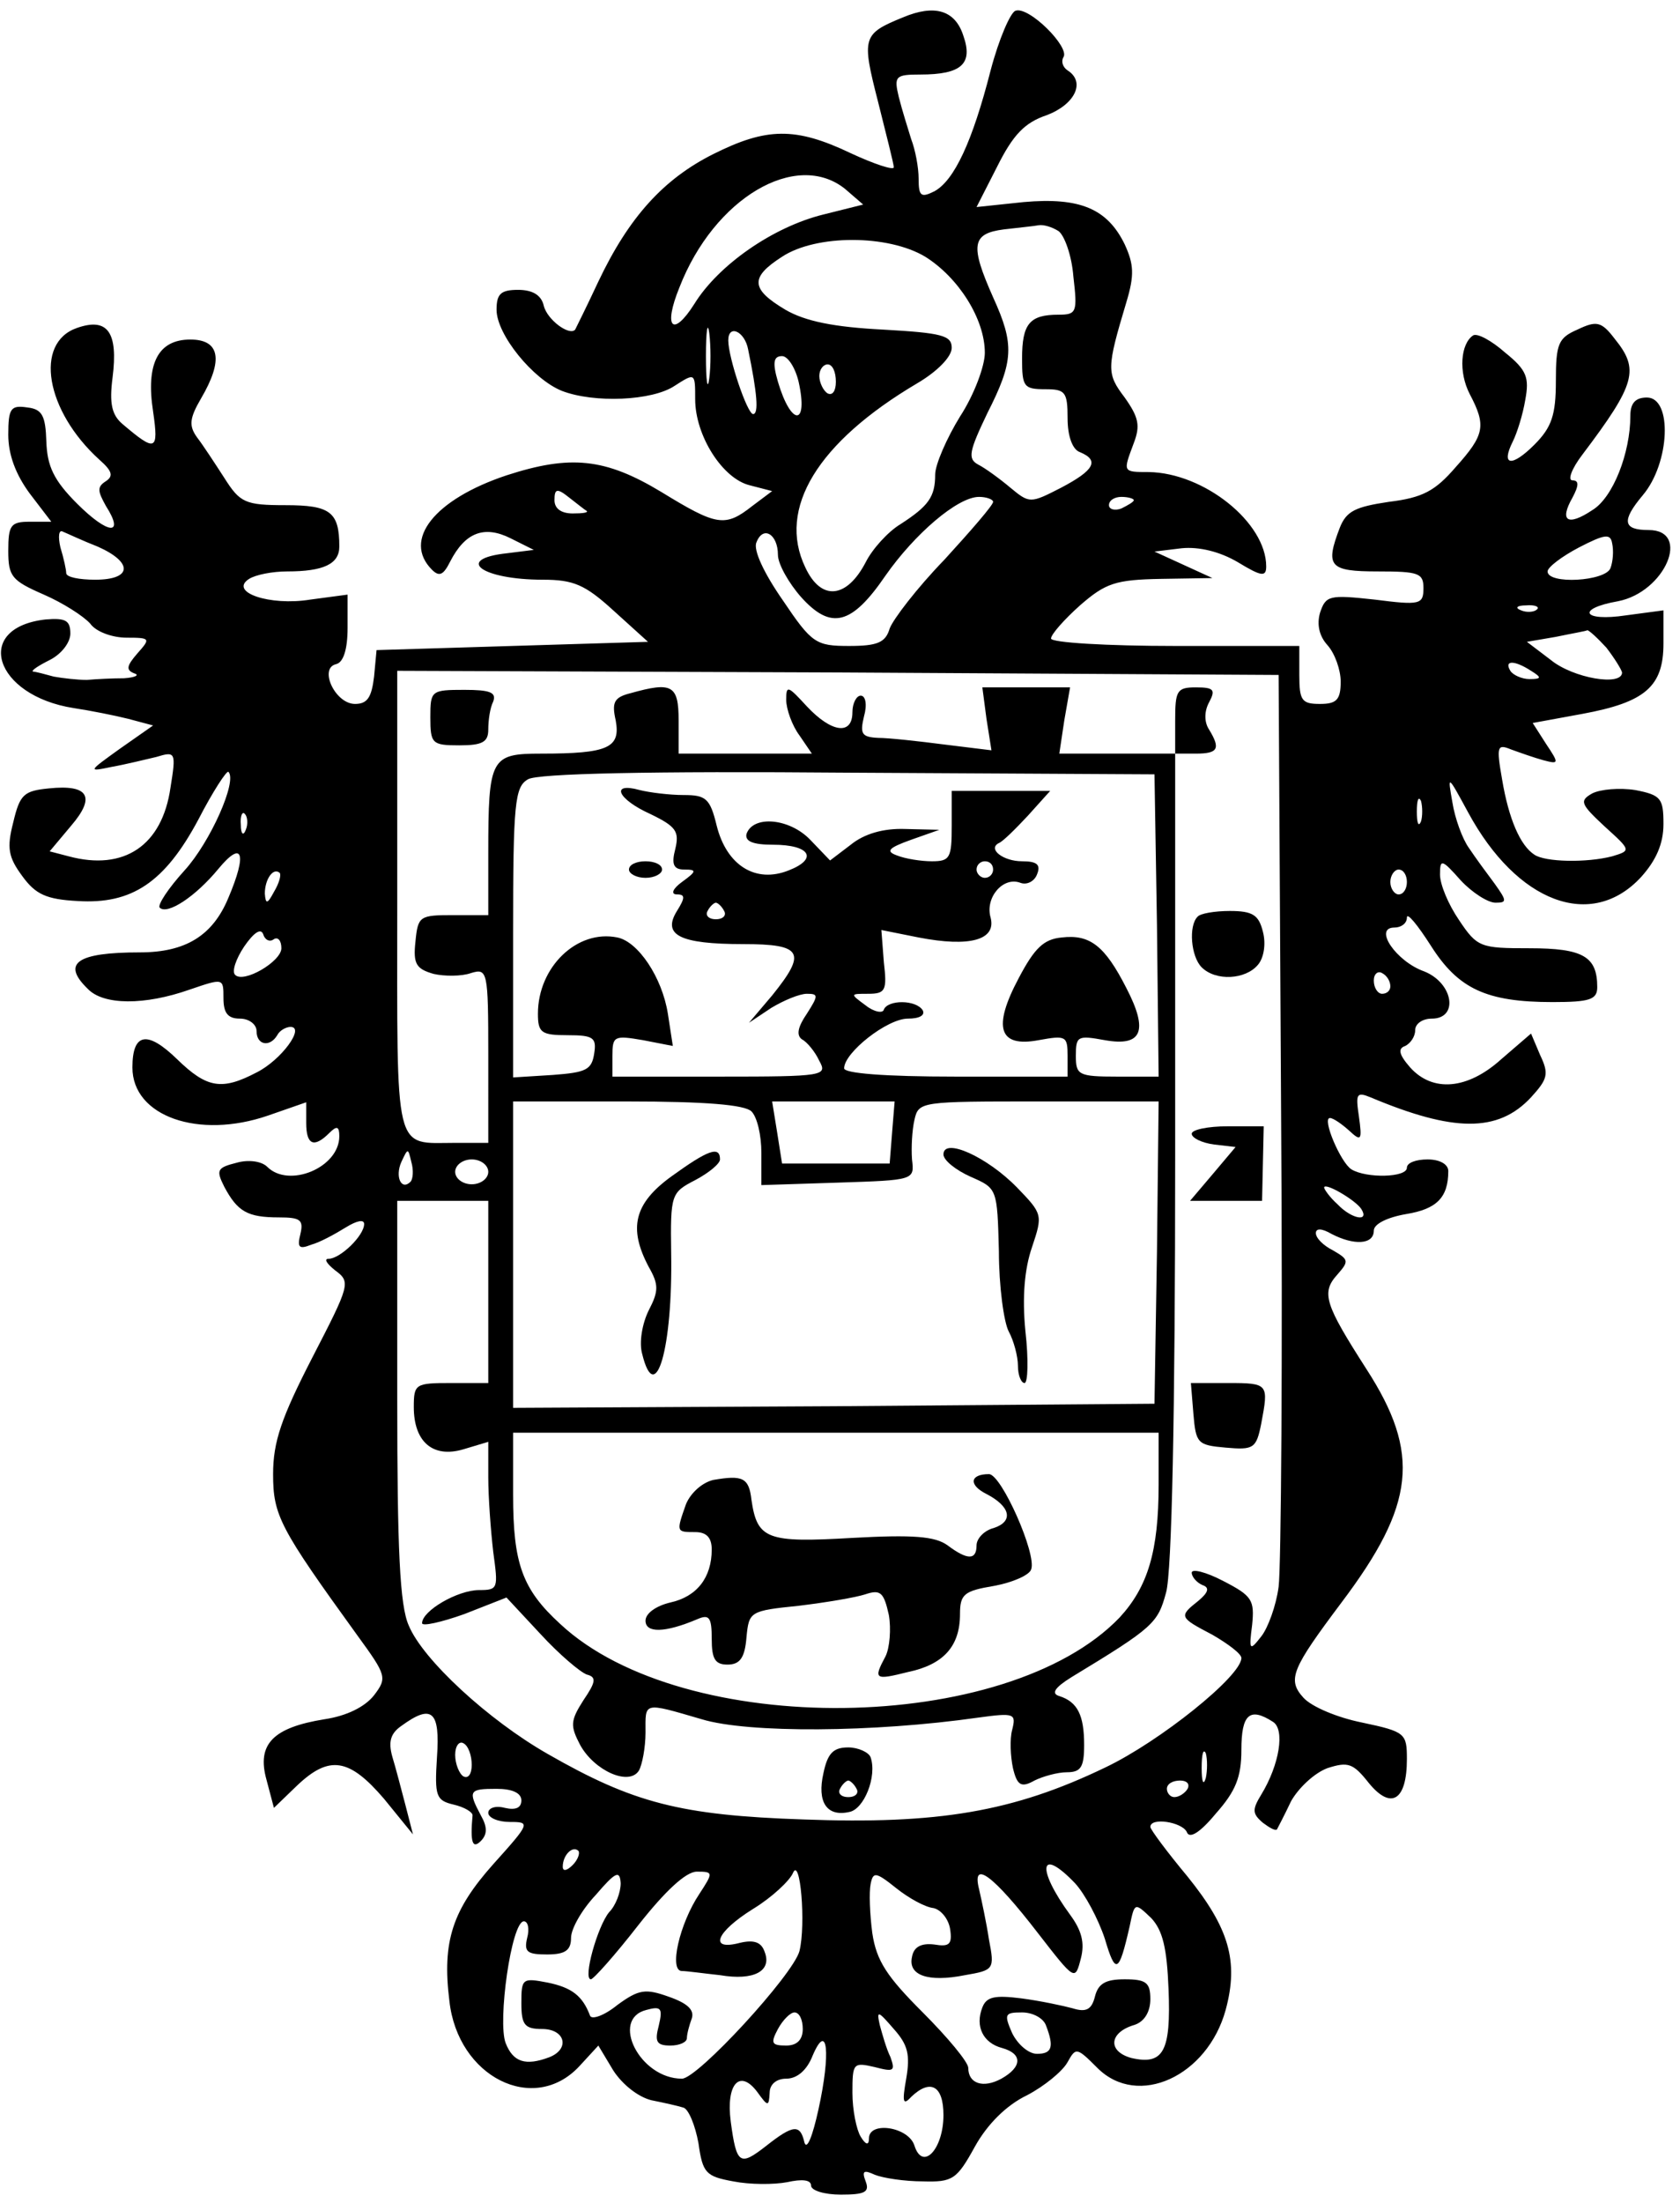 <svg xmlns="http://www.w3.org/2000/svg" width="270.667" height="354.667" version="1.0" viewBox="0 0 203 266"><path d="M109.1 2.1c-4.9 2-5 2.4-3 10.2 1 4 1.9 7.5 1.9 7.9 0 .4-2.4-.4-5.2-1.7-6.7-3.2-10.2-3.1-16.6.1-6 3-10.2 7.6-13.9 15.4-1.4 3-2.7 5.6-2.8 5.8-.7.8-3.4-1.2-3.8-2.9-.3-1.3-1.4-1.9-3.1-1.9-2.1 0-2.6.5-2.6 2.4 0 3 4.4 8.4 7.9 9.8 3.9 1.5 10.9 1.2 13.6-.6C84 45 84 45 84 48.2c0 4.4 3.3 9.6 6.6 10.4l2.7.7-2.4 1.8c-3.3 2.6-4.3 2.4-11-1.7-6.8-4.1-11-4.5-18.7-2-8.7 2.9-12.6 7.8-9 11.4.9.9 1.4.6 2.2-1 1.8-3.5 4.1-4.4 7.3-2.8l2.8 1.4-3.2.4c-6.5.7-3.1 3.2 4.3 3.2 3.7 0 5.1.6 8.5 3.7l4.2 3.8-16.4.5-16.4.5-.3 3.2c-.3 2.5-.8 3.3-2.3 3.3-2.4 0-4.4-4.3-2.3-4.8.9-.2 1.4-1.8 1.4-4.4v-4l-4.5.6c-4.9.8-9.9-.9-7.4-2.5.8-.5 2.8-.9 4.6-.9 4.4 0 6.3-.9 6.3-3 0-4.2-1.1-5-6.5-5-4.9 0-5.5-.3-7.4-3.3-1.1-1.7-2.6-4-3.3-4.9-1-1.4-.9-2.3.5-4.7C27 43.5 26.6 41 23 41c-3.9 0-5.4 2.9-4.5 8.7.7 4.8.3 4.9-3.7 1.5-1.3-1.1-1.6-2.5-1.2-5.6.7-5.5-.6-7.3-4.3-6-5.2 1.8-3.8 10 2.7 15.9 1.6 1.4 1.7 2 .8 2.6-1.1.7-1 1.2 0 3 2.3 3.6.3 3.5-3.5-.3-2.8-2.8-3.6-4.5-3.7-7.5-.1-3.1-.5-3.9-2.3-4.1-2-.3-2.3.1-2.3 3.3 0 2.4.9 4.8 2.6 7.1L6.2 63H3.6c-2.3 0-2.6.4-2.6 3.5s.4 3.6 4.3 5.3c2.3 1 4.8 2.6 5.6 3.5.7 1 2.7 1.7 4.4 1.7 2.9 0 2.9.1 1.3 1.9-1.3 1.5-1.4 2-.4 2.4.7.2.2.5-1.2.6-1.4 0-3.4.1-4.5.2-1.1 0-2.9-.2-4-.4-1.1-.3-2.2-.6-2.5-.6-.3-.1.6-.7 2-1.4s2.5-2.1 2.5-3.2c0-1.6-.6-1.9-3-1.7-8.8 1-6.2 9.2 3.4 10.7 2 .3 5 .9 6.6 1.3l3 .8-4 2.8c-3.9 2.8-3.9 2.8-1 2.2 1.7-.3 4.1-.9 5.4-1.2 2.3-.7 2.4-.6 1.7 3.7-1 7-5.6 10.1-12.3 8.3l-2.3-.6 2.6-3.1c3-3.5 2.1-5-2.7-4.5-3 .3-3.5.7-4.3 4.1-.8 3.1-.6 4.2 1.1 6.5 1.6 2.2 2.9 2.8 6.7 3 6.5.4 10.5-2.2 14.6-9.9 1.7-3.3 3.4-5.9 3.6-5.7 1.1 1.1-2.2 8.5-5.3 11.9-2 2.2-3.3 4.2-3 4.5.9.9 4.3-1.3 7.1-4.7 2.9-3.5 3.5-1.9 1.2 3.5-1.9 4.6-5.2 6.6-10.7 6.6-7.6 0-9.5 1.3-6.3 4.4 1.9 2 6.9 2 12.3.1 4.1-1.4 4.1-1.4 4.1 1 0 1.8.5 2.5 2 2.5 1.1 0 2 .7 2 1.5 0 1.7 1.6 2 2.5.5.3-.6 1.1-1 1.6-1 1.8 0-1.1 4-4.1 5.5-4.2 2.2-6 1.9-9.6-1.6-3.6-3.5-5.4-3.2-5.4 1 0 5.9 8 8.7 16.4 5.8l4.6-1.6v2.5c0 2.6.9 3.1 2.8 1.2.9-.9 1.2-.8 1.2.4 0 3.8-6.1 6.3-8.7 3.7-.7-.7-2.3-.9-3.7-.5-2.4.6-2.5.9-1.5 2.9 1.6 3 2.8 3.7 6.6 3.7 2.6 0 3 .3 2.6 2-.4 1.6-.2 1.9 1.3 1.3 1.1-.3 2.9-1.3 4.2-2.1 1.3-.8 2.2-1 2.2-.4 0 1.4-2.9 4.2-4.3 4.2-.6 0-.2.6.8 1.4 1.9 1.4 1.8 1.7-2.8 10.6-3.7 7.2-4.7 10.1-4.7 14 0 5 .8 6.5 10.2 19.5 3.5 4.8 3.6 5.1 2 7.2-1.1 1.4-3.3 2.5-6 2.9-6.2 1-8.2 3-7 7.3l.9 3.4 2.8-2.7c3.9-3.7 6.3-3.3 10.5 1.6l3.5 4.3-.9-3.5c-.5-1.9-1.2-4.6-1.6-5.9-.5-1.8-.2-2.8 1.1-3.7 3.7-2.7 4.7-1.8 4.3 3.8-.3 4.7-.1 5.2 2 5.7 1.3.3 2.3.9 2.3 1.3-.3 3.3 0 4.1 1 3.1.8-.8.8-1.7 0-3.1-1.6-3-1.4-3.2 1.9-3.2 1.9 0 3 .5 3 1.4 0 .9-.7 1.2-2 .9-1.1-.3-2 0-2 .6s1.2 1.1 2.6 1.1c2.5 0 2.5.1-2 5.1-4.9 5.5-6.2 9.3-5.3 16.5 1 9.2 10.2 13.8 15.7 7.9l2.3-2.5 1.8 3c1.1 1.7 3 3.2 4.6 3.6 1.5.3 3.3.7 3.9.9.6.2 1.4 2.1 1.8 4.3.5 3.6.9 4 4.2 4.6 2 .4 4.9.4 6.5.1 1.8-.4 2.9-.3 2.9.4 0 .6 1.6 1.1 3.6 1.1 2.9 0 3.5-.3 3-1.6s-.2-1.4 1.1-.8c1 .4 3.6.8 5.8.8 3.6.1 4.1-.2 6.3-4.2 1.5-2.7 3.8-5 6.3-6.2 2.1-1.1 4.3-2.9 4.9-4 1-1.8 1.1-1.8 3.6.7 4.9 4.9 13.3 1 15.5-7 1.6-5.9.4-9.9-4.6-16.1-2.5-3-4.5-5.7-4.5-6 0-1.2 3.8-.6 4.4.6.3.9 1.6.1 3.5-2.2 2.4-2.7 3.1-4.4 3.1-7.7 0-4.3 1-5.2 3.8-3.4 1.5.9.8 5.2-1.4 8.8-1.1 1.8-1.1 2.3.2 3.4.8.6 1.5 1 1.7.8.1-.2.9-1.7 1.7-3.4.9-1.6 2.8-3.4 4.4-4 2.5-.8 3.1-.6 5 1.8 2.7 3.3 4.6 2.1 4.6-2.9 0-3.1-.2-3.3-5.4-4.4-3-.6-6.1-1.9-7.1-3-2-2.2-1.4-3.5 4.6-11.5 8.9-11.8 9.6-18 3-28.2-5-7.8-5.5-9.2-3.5-11.4 1.4-1.6 1.4-1.8-.5-2.9-1.2-.6-2.1-1.5-2.1-2.1 0-.6.7-.6 1.9.1 2.7 1.4 5.1 1.3 5.1-.4 0-.8 1.6-1.6 3.9-2 3.7-.6 5.1-2 5.1-5.2 0-.8-1-1.4-2.5-1.4-1.4 0-2.5.4-2.5 1 0 1.2-4.9 1.3-6.7.2-1.3-.8-3.6-6.2-2.6-6.2.4 0 1.4.7 2.3 1.5 1.5 1.4 1.6 1.2 1.2-1.7-.4-2.7-.3-3 1.4-2.3 10 4.2 15.4 4.3 19.4 0 2-2.2 2.2-2.8 1.1-5.1l-1.1-2.6-3.6 3.1c-4.1 3.7-8.3 4-11 1-1.4-1.6-1.5-2.3-.6-2.6.6-.3 1.2-1.1 1.2-1.9 0-.8.9-1.4 2-1.4 3.3 0 2.6-4.3-.9-5.7-3.4-1.2-6.2-5.3-3.6-5.3.8 0 1.5-.5 1.5-1.2s1.3.9 2.9 3.4c3.3 5.2 6.7 6.8 14.7 6.8 4.5 0 5.4-.3 5.4-1.8 0-3.7-1.7-4.7-8.2-4.7-5.9 0-6.3-.1-8.5-3.4-1.3-1.9-2.3-4.3-2.3-5.5 0-1.9.2-1.9 2.5.7 1.4 1.5 3.3 2.7 4.2 2.7 1.4 0 1.4-.2-.1-2.3-.9-1.2-2.3-3.1-3.1-4.3-.8-1.1-1.7-3.6-2-5.5-.6-3.4-.6-3.4 1.9 1.2 5.9 10.9 14.9 14.3 20.9 7.8 1.8-2 2.7-4 2.7-6.4 0-3.1-.3-3.5-3.4-4.1-1.9-.3-4.2-.1-5.2.4-1.6.9-1.4 1.3 1.5 4 3.2 2.9 3.2 2.9.9 3.6-3.1.8-8.1.7-9.4-.2-1.7-1.1-3.1-4.3-3.9-9.1-.7-4-.6-4.3 1.1-3.6 1.1.4 2.8 1 3.9 1.3 1.9.5 1.9.4.3-2l-1.6-2.5 6-1.1c7.6-1.4 9.8-3.3 9.8-8.5v-4l-4.5.6c-5.3.8-6.1-.8-1-1.7 5.7-1.1 8.9-8.6 3.7-8.6-3.1 0-3.3-1.1-.7-4.2 3.3-3.9 3.6-11.8.5-11.8-1.4 0-2 .7-2 2.2 0 4.5-2.1 9.9-4.6 11.4-3 2-4 1.3-2.4-1.5.8-1.5.8-2.1 0-2.1-.6 0-.1-1.4 1.2-3.1 6.5-8.6 6.9-10.3 3.9-14-1.6-2.1-2.2-2.2-4.5-1.1-2.3 1-2.6 1.7-2.6 6.2 0 4.1-.5 5.6-2.6 7.7-2.7 2.7-4.1 2.6-2.6-.4.5-1 1.2-3.2 1.5-5 .5-2.7.2-3.6-2.4-5.7-1.7-1.5-3.4-2.4-3.9-2.1-1.5 1-1.8 4.4-.4 7.1 2 3.8 1.8 4.9-1.7 8.8-2.5 2.9-4 3.7-8.1 4.2-4 .6-5.1 1.1-5.9 3.1-1.8 4.7-1.3 5.3 4.6 5.3 4.9 0 5.5.2 5.5 2 0 2-.4 2.1-5.9 1.4-5.5-.6-5.9-.5-6.6 1.6-.4 1.4-.1 2.8.9 3.9.9 1 1.6 3 1.6 4.4 0 2.2-.5 2.7-2.5 2.7-2.2 0-2.5-.4-2.5-3.5V78h-15c-8.2 0-15-.4-15-.9s1.6-2.3 3.5-4c3.1-2.7 4.3-3.1 9.8-3.2l6.2-.1-3.5-1.6-3.5-1.6 3.3-.4c2.1-.2 4.6.4 6.8 1.7 2.8 1.7 3.4 1.8 3.4.5 0-5.3-7.5-11.3-14.2-11.4-3.2 0-3.1 0-1.8-3.5.8-2.1.6-3.1-1.1-5.5-2.2-2.9-2.2-3.5.2-11.5 1-3.3.9-4.6-.2-7-2.1-4.3-5.4-5.7-12.2-5.1l-5.7.6 2.5-4.9c1.9-3.8 3.3-5.3 6-6.2 3.4-1.3 4.7-4 2.5-5.4-.6-.4-.8-1.1-.5-1.6.8-1.2-4.2-6.2-5.8-5.6-.6.2-2 3.4-3 7.2-2.2 8.6-4.4 13.3-6.8 14.6-1.6.8-1.9.6-1.9-1.5 0-1.4-.4-3.5-.9-4.8-.4-1.3-1.1-3.5-1.5-5.1-.6-2.5-.4-2.7 2.6-2.7 5 0 6.4-1.3 5.2-4.7-1-3.1-3.5-3.8-7.3-2.2zm-7 20.7 2.2 1.9-4.8 1.2c-6.1 1.5-12.7 6.1-15.6 10.8-2.6 4.1-3.8 2.9-1.8-2 4.2-10.8 14.1-16.6 20-11.9zm25.8 5.1c.7.5 1.6 2.9 1.8 5.5.5 4.3.4 4.6-1.8 4.6-3.5 0-4.4 1.1-4.4 5.3 0 3.4.2 3.7 2.8 3.7 2.4 0 2.7.3 2.7 3.5 0 2.2.6 3.8 1.5 4.1 2.4 1 1.7 2.2-2.3 4.3-3.7 1.9-3.8 1.9-6.1 0-1.3-1.1-3.1-2.4-3.9-2.8-1.3-.7-1.1-1.6 1.1-6.2 3.2-6.3 3.3-8.3.7-14-2.8-6.3-2.6-7.7 1.3-8.2 1.7-.2 3.7-.4 4.2-.5.6-.1 1.6.2 2.4.7zM111.8 31c4 2.5 7.2 7.5 7.2 11.6 0 1.6-1.3 5.1-3 7.7-1.6 2.6-3 5.8-3 7 0 2.7-.8 3.8-4.2 6-1.5.9-3.4 3-4.2 4.6-2.3 4.4-5.4 4.7-7.3.6-3.4-7.1 1.5-15.1 13.5-22.2 2.4-1.4 4.2-3.2 4.2-4.3 0-1.5-1.2-1.8-8.3-2.2-5.9-.3-9.4-1-11.8-2.4-4.2-2.5-4.3-3.9-.4-6.4 4.1-2.7 12.8-2.7 17.3 0zM85.7 45.7c-.2 1.6-.4.3-.4-2.7s.2-4.3.4-2.8c.2 1.6.2 4 0 5.5zm4.7-3.5c1.1 5.3 1.3 7.8.6 7.8-.7 0-3-6.8-3-8.9 0-2 2-1.1 2.4 1.1zm6.1 3.9c1.2 5.4-.9 5.4-2.5 0-.7-2.4-.5-3.1.5-3.1.7 0 1.6 1.4 2 3.1zm4.5 0c0 1.1-.4 1.7-1 1.4-.5-.3-1-1.3-1-2.1s.5-1.4 1-1.4c.6 0 1 .9 1 2.1zM70.9 61.7c.2.2-.5.3-1.7.3-1.4 0-2.2-.6-2.2-1.6 0-1.4.3-1.5 1.8-.3.9.7 1.9 1.5 2.1 1.6zm49.1-1.1c0 .4-2.7 3.5-5.9 7-3.3 3.4-6.2 7.2-6.6 8.3-.5 1.7-1.5 2.1-4.9 2.1-4 0-4.5-.3-8-5.5-2.3-3.3-3.6-6.1-3.2-7 .8-2.1 2.6-1 2.6 1.5 0 1.1 1.3 3.4 2.8 5.1 3.6 4 6.1 3.4 10.2-2.6 3.5-5 8.7-9.5 11.3-9.5.9 0 1.7.3 1.7.6zm17-.2c0 .2-.7.6-1.5 1-.8.3-1.5.1-1.5-.4 0-.6.7-1 1.5-1s1.5.2 1.5.4zM11.8 66c4.3 1.9 4.2 4-.3 4-1.9 0-3.5-.3-3.5-.8 0-.4-.3-1.8-.7-3.1-.3-1.3-.2-2.2.3-1.9.5.2 2.4 1.1 4.2 1.8zm182.8 2.6c-.6 1.6-7.6 2-7.6.4 0-.5 1.7-1.8 3.8-2.9 3.1-1.6 3.8-1.7 4-.5.2.9.1 2.2-.2 3zm-8.9 5c-.3.3-1.2.4-1.9.1-.8-.3-.5-.6.6-.6 1.1-.1 1.7.2 1.3.5zm8.4 4.6c1 1.3 1.8 2.6 1.9 3 0 1.7-5.9.7-8.6-1.5l-2.9-2.2 3.5-.6c1.9-.4 3.7-.7 3.8-.8.2 0 1.2.9 2.3 2.1zM185 81c1.3.8 1.3 1-.2 1-.9 0-2-.5-2.3-1-.8-1.3.5-1.3 2.5 0zm-30.2 53.5c.2 29.1 0 54.9-.3 57.1-.3 2.3-1.3 5-2.1 6-1.4 1.8-1.5 1.7-1.1-1.4.3-3 0-3.5-3.5-5.3-2.1-1.1-3.8-1.5-3.8-1s.6 1.2 1.3 1.5c.9.3.7.9-.5 1.9-2.4 1.9-2.3 2 1.7 4.1 1.9 1.1 3.5 2.3 3.5 2.8 0 2.2-9.9 10.1-16.4 13.2-11.2 5.4-20.3 6.9-36.5 6.3-14.9-.5-20.6-2-30.9-7.9-7.2-4.1-15.1-11.4-16.8-15.5-1.1-2.4-1.4-9.3-1.4-27.3v-24h11v22h-4.5c-4.3 0-4.5.1-4.5 2.9 0 4.2 2.3 6.2 6 5.1l3-.9v4.3c0 2.4.3 6.4.6 9 .6 4.4.6 4.6-1.7 4.6-2.6 0-6.9 2.5-6.9 4 0 .4 2.3-.1 5.1-1.1l5.1-2 4.1 4.4c2.3 2.5 4.8 4.6 5.6 4.9 1.2.3 1.1.9-.4 3.1-1.6 2.5-1.6 3.1-.4 5.4 1.7 3.1 5.9 5 7.1 3.1.4-.7.8-2.8.8-4.6 0-3.7-.4-3.7 6.8-1.6 5.6 1.7 20.8 1.6 33.4-.2 4.4-.6 4.6-.5 4.1 1.5-.3 1.1-.2 3.2.1 4.6.5 2.1 1 2.4 2.6 1.5 1-.5 2.8-1 3.9-1 1.7 0 2.1-.6 2.1-3.3 0-3.6-.8-5.2-3-5.9-1-.3-.6-1 1.5-2.3 9.9-6 10.4-6.5 11.4-10.2.7-2.4 1.1-21.7 1.1-52.6V91h2.5c2.7 0 3-.6 1.6-2.9-.6-.9-.6-2.2 0-3.3.8-1.5.6-1.8-1.6-1.8-2.3 0-2.5.4-2.5 4v4h-14l.6-4 .7-4h-10.6l.5 3.8.6 3.8-5.7-.7c-3.1-.4-6.7-.8-8-.8-2-.1-2.2-.5-1.7-2.6.4-1.4.2-2.5-.4-2.5-.5 0-1 .9-1 2 0 2.8-2.5 2.5-5.5-.7-2.3-2.5-2.5-2.6-2.5-.8 0 1.1.7 3.1 1.6 4.3l1.5 2.2H82v-4c0-4.3-.8-4.7-5.8-3.3-2 .5-2.3 1.1-1.8 3.3.6 3.3-.9 4-9 4-6.1 0-6.4.5-6.4 12v7.5h-4.2c-4.1 0-4.3.1-4.6 3.2-.3 2.7.1 3.3 2.2 3.9 1.3.3 3.4.3 4.5-.1 2-.6 2.1-.3 2.1 9.9V138h-3.9c-7.6 0-7.1 1.9-7.1-29.1V81l53.3.2 53.2.3.3 53zm-15-22.8.2 18.3h-5c-4.7 0-5-.2-5-2.5 0-2.4.2-2.5 3.5-1.9 4.5.8 5.3-1.1 2.6-6.3-2.6-5.1-4.4-6.5-7.8-6.1-2.2.2-3.3 1.3-5.2 4.9-3.2 6-2.4 8.4 2.4 7.5 3.3-.6 3.5-.5 3.5 1.9v2.5h-13.5c-8.7 0-13.5-.4-13.5-1 0-1.9 5.2-6 7.7-6 1.4 0 2.1-.4 1.8-1-.8-1.3-4.2-1.3-4.7-.1-.1.5-1.2.3-2.2-.5-1.9-1.4-1.9-1.4.3-1.4 2.1 0 2.3-.4 1.9-3.8l-.3-3.9 4.5.9c6.2 1.2 9.4.3 8.7-2.4-.7-2.4 1.5-5 3.6-4.2.8.3 1.7-.2 2-1 .5-1.2 0-1.6-1.8-1.6-2.3 0-4.2-1.5-2.8-2.2.5-.2 2-1.7 3.5-3.3l2.7-3H115v4.2c0 3.9-.2 4.3-2.4 4.3-1.3 0-3.2-.3-4.2-.7-1.4-.5-1.1-.9 1.7-1.9l3.4-1.2-4.1-.1c-2.7-.1-5 .6-6.6 1.9l-2.5 1.9-2.4-2.5c-2.5-2.6-6.9-3-7.7-.7-.2.9.8 1.3 3.2 1.3 4.5 0 5.5 1.7 1.9 3.1-4 1.6-7.5-.6-8.7-5.4-.8-3.3-1.3-3.7-4-3.7-1.7 0-4.1-.3-5.3-.6-3.6-1-2.7 1.1 1.3 2.9 3.1 1.5 3.5 2.1 3 4.2-.5 1.9-.2 2.5 1.1 2.5 1.5 0 1.5.2-.3 1.5-1.1.8-1.4 1.5-.6 1.5 1 0 1 .4 0 2-1.8 2.9.3 4 8 4 7.2 0 7.7 1 3.5 6.2l-2.8 3.3 2.7-1.8c1.5-.9 3.4-1.7 4.3-1.7 1.4 0 1.4.2 0 2.4-1.1 1.6-1.3 2.6-.6 3.1.6.3 1.6 1.5 2.1 2.6 1 1.8.6 1.9-12 1.9H74v-2.5c0-2.4.2-2.5 3.7-1.9l3.6.7-.6-3.9c-.7-4.4-3.6-8.7-6.1-9.2-4.9-1-9.6 3.6-9.6 9.2 0 2.3.4 2.6 3.6 2.6 3.1 0 3.5.3 3.2 2.2-.3 2-1 2.3-5 2.6l-4.8.3v-17.5c0-15.6.2-17.6 1.8-18.5 1.1-.7 14.8-1 38.7-.8l37 .2.3 18.2zm31.9-12.5c-.3.7-.5.2-.5-1.2s.2-1.9.5-1.3c.2.7.2 1.9 0 2.5zm-142 1c-.3.8-.6.5-.6-.6-.1-1.1.2-1.7.5-1.3.3.3.4 1.2.1 1.9zM120 105c0 .5-.4 1-1 1-.5 0-1-.5-1-1 0-.6.5-1 1-1 .6 0 1 .4 1 1zm-86.9 2.7c-.8 1.5-1 1.5-1.1.2 0-1.7 1-3.2 1.8-2.5.2.3-.1 1.3-.7 2.3zm136.9-1.2c0 .8-.4 1.5-1 1.5-.5 0-1-.7-1-1.5s.5-1.5 1-1.5c.6 0 1 .7 1 1.5zM87.5 110c.3.5-.1 1-1 1s-1.3-.5-1-1c.3-.6.8-1 1-1 .2 0 .7.4 1 1zm-54.4 3.4c.5-.3.9.2.9 1.1 0 1.6-4.6 4.3-5.6 3.2-.4-.4.1-1.9 1.1-3.4 1.1-1.6 2-2.3 2.3-1.5.2.7.8 1 1.3.6zm134.9 5.7c0 .5-.4.9-1 .9-.5 0-1-.7-1-1.6 0-.8.5-1.2 1-.9.6.3 1 1 1 1.6zm-77.2 15.1c.7.7 1.2 2.9 1.2 5v3.9l9.3-.3c9.2-.3 9.2-.3 8.9-2.8-.1-1.4 0-3.5.3-4.8.5-2.2.8-2.2 15-2.2H140l-.2 18.2-.3 18.3-38.7.3-38.8.2v-37h13.8c9.4 0 14.2.4 15 1.2zm17 2.5-.3 3.8h-13l-.6-3.8-.6-3.7h14.8l-.3 3.7zm-58.2 6c-1.1 1.1-1.9-.6-1.1-2.4.8-1.7.8-1.7 1.2 0 .3 1 .2 2.1-.1 2.4zm9.4-1.2c0 .8-.9 1.5-2 1.5s-2-.7-2-1.5.9-1.5 2-1.5 2 .7 2 1.5zm105.5 4.5c1 1.6-1.2 1.2-2.9-.6-.9-.8-1.6-1.8-1.6-2 0-.7 3.8 1.5 4.5 2.6zM140 179.3c0 8-1.3 12.3-4.7 16-13.6 14.2-52.7 14.7-67.6.8-4.6-4.2-5.7-7.3-5.7-15.6V173h78v6.3zm-83 33.8c0 1.1-.4 1.7-1 1.4-.5-.3-1-1.5-1-2.6s.5-1.7 1-1.4c.6.3 1 1.5 1 2.6zm88.7 1.6c-.3 1-.5.4-.5-1.2 0-1.7.2-2.4.5-1.8.2.7.2 2.1 0 3zm-2.2 1.3c-.3.5-1 1-1.6 1-.5 0-.9-.5-.9-1 0-.6.7-1 1.6-1 .8 0 1.2.4.9 1zm-74.3 9.2c-.7.7-1.2.8-1.2.2 0-1.4 1.2-2.6 1.9-1.9.2.3-.1 1.1-.7 1.7zm27.4 10.4c-.8 2.9-12.3 15.4-14.2 15.4-5.1 0-8.7-7.2-4.3-8.3 1.8-.5 2-.2 1.5 1.9-.5 1.9-.3 2.4 1.4 2.4 1.1 0 2-.4 2-.9s.3-1.6.6-2.4c.3-1-.5-1.8-2.8-2.6-2.8-1-3.6-.9-6.2 1-1.6 1.3-3.1 1.8-3.3 1.3-.9-2.4-2.2-3.4-5.1-4-3.1-.6-3.2-.5-3.2 2.5 0 2.6.4 3.1 2.5 3.1 2.8 0 3.4 2.4.9 3.4-2.9 1.1-4.4.6-5.3-1.7-1-2.6.7-14.7 2.2-14.7.5 0 .7.9.4 2-.4 1.7 0 2 2.4 2 2.2 0 2.9-.5 2.9-2 0-1.1 1.3-3.4 3-5.2 2.4-2.8 2.9-3 3-1.4 0 1.1-.6 2.7-1.4 3.5-1.4 1.7-3.2 8.1-2.2 8.1.3 0 2.9-2.9 5.7-6.5 3.3-4.2 5.8-6.5 7.1-6.5 2 0 2 .1.3 2.7-2.4 3.6-3.7 9.3-2.1 9.3.6 0 2.7.3 4.6.5 4.1.7 6.3-.5 5.4-2.8-.4-1.2-1.3-1.5-3-1.1-3.8 1-2.9-1.3 1.6-4.1 2.3-1.4 4.4-3.4 4.8-4.3.9-2.2 1.6 6.2.8 9.4zm33.3-8.2c1.2 1.3 2.8 4.3 3.6 6.7 1.3 4.4 1.7 4.2 3-1.5.6-2.9.6-2.9 2.6-1 1.4 1.5 1.9 3.6 2.1 8.6.3 7.5-.6 9.2-4.5 8.3-2.9-.8-2.7-3.1.4-4 1.2-.4 1.9-1.6 1.9-3.1 0-2-.5-2.4-3.1-2.4-2.3 0-3.2.5-3.6 2.1-.4 1.6-1.1 1.9-2.7 1.4-1.1-.3-3.9-.9-6.2-1.2-3.2-.4-4.2-.2-4.7 1.1-.9 2.3.1 4.3 2.4 4.9 2.5.7 2.4 2.3-.1 3.7-2.2 1.2-4 .6-4-1.3 0-.7-2.5-3.7-5.5-6.7-4.3-4.3-5.6-6.2-6.1-9.6-.3-2.3-.4-4.9-.2-5.9.3-1.5.6-1.5 3.1.5 1.5 1.2 3.5 2.3 4.5 2.4.9.2 1.8 1.3 2 2.5.3 1.9-.1 2.2-1.9 1.9-1.6-.2-2.5.3-2.7 1.5-.5 2.2 1.9 3.1 6.4 2.2 3.5-.6 3.6-.7 2.9-4.3-.3-2-.9-4.8-1.2-6.1-.9-3.6 1.7-1.7 7.1 5.3 4.5 5.8 4.5 5.8 5.2 3.1.5-1.9.1-3.4-1.3-5.3-4.1-5.6-3.7-8.3.6-3.8zM97 245c0 1.3-.7 2-2 2-1.8 0-1.9-.3-1-2 .6-1.1 1.5-2 2-2 .6 0 1 .9 1 2zm12.5 6c-.5 2.8-.4 3.3.6 2.2 2.3-2.2 3.9-1.4 3.9 2.2 0 4.1-2.5 6.8-3.5 3.7-.7-2.3-5.5-3-5.5-.9 0 .9-.4.8-1-.2-.5-.8-1-3.2-1-5.3 0-3.6.1-3.7 2.7-3.1 2.3.6 2.5.5 1.9-1.2-.5-1-1-2.8-1.3-3.9-.4-1.8-.2-1.7 1.7.5 1.7 1.9 2 3.1 1.5 6zm16.9-6.4c1 2.6.7 3.4-1.1 3.4-1 0-2.3-1.1-3-2.5-1-2.3-.9-2.5 1.2-2.5 1.3 0 2.6.7 2.9 1.6zm-27.5 10.1c-.7 3.2-1.4 5-1.7 4-.5-2.2-1.3-2.2-4.6.4-3.2 2.5-3.6 2.3-4.3-2.9-.6-4.6 1.1-6.4 3.2-3.6 1.3 1.8 1.4 1.8 1.5.1 0-1 .8-1.7 2-1.7 1.3 0 2.5-1 3.2-2.8 1.8-4.2 2.2-.3.7 6.5z"/><path d="M52 86.6c0 3.2.2 3.4 3.5 3.4 2.8 0 3.5-.4 3.5-1.9 0-1.1.2-2.6.6-3.4.4-1.1-.4-1.4-3.5-1.4-4 0-4.1.1-4.1 3.3zM144.7 110.7c-1.1 1.1-.8 4.8.5 6.1 1.7 1.7 5.3 1.5 6.8-.3.7-.8 1-2.5.6-4-.5-2-1.2-2.5-4-2.5-1.8 0-3.6.3-3.9.7zM144 136.9c0 .5 1.2 1.1 2.7 1.3l2.6.3-2.7 3.2-2.8 3.3h8.7l.1-4.5.1-4.5h-4.4c-2.3 0-4.3.4-4.3.9zM144.2 170.7c.3 3.6.5 3.8 3.9 4.1 3.4.3 3.7.1 4.3-2.9.9-4.8.9-4.9-4-4.9h-4.5l.3 3.7zM99.5 214.1c-.8 3.5.4 5.3 3.1 4.7 1.8-.3 3.4-4.3 2.6-6.6-.2-.6-1.5-1.2-2.7-1.2-1.8 0-2.5.7-3 3.1zm4 1.9c.3.5-.1 1-1 1s-1.3-.5-1-1c.3-.6.8-1 1-1 .2 0 .7.4 1 1zM76 105c0 .5.9 1 2 1s2-.5 2-1c0-.6-.9-1-2-1s-2 .4-2 1zM114 139.4c0 .7 1.5 1.9 3.3 2.7 3.2 1.4 3.2 1.4 3.4 9 0 4.2.6 8.6 1.2 9.7.6 1.1 1.1 3 1.1 4.1 0 1.2.4 2.1.8 2.1s.5-2.8.1-6.3c-.4-4.1-.1-7.5.8-10.1 1.3-3.9 1.3-4-1.8-7.2-3.6-3.7-8.9-6.1-8.9-4zM81.2 142c-4.6 3.3-5.3 6.3-2.8 11 1.2 2.1 1.2 2.9 0 5.2-.8 1.6-1.2 3.9-.8 5.3 1.6 6.5 3.7-.7 3.5-12.2-.1-7.1 0-7.3 2.9-8.8 1.7-.9 3-2 3-2.5 0-1.7-1.5-1.1-5.8 2zM86.2 178.7c-1.3.3-2.7 1.5-3.3 2.9-1.2 3.4-1.2 3.4 1.1 3.4 1.4 0 2 .7 2 2.1 0 3.4-1.8 5.7-5 6.4-1.7.4-3 1.3-3 2.2 0 1.5 2.3 1.5 6.3-.2 1.4-.6 1.7-.2 1.7 2.4 0 2.4.4 3.1 1.9 3.1s2.1-.8 2.3-3.3c.3-3.1.4-3.2 6.3-3.8 3.3-.4 6.9-1 8.1-1.4 1.8-.6 2.2-.2 2.8 2.5.3 1.7.1 4-.4 5-1.5 2.8-1.3 2.9 2.7 1.9 4.3-.9 6.3-3.1 6.3-7 0-2.4.5-2.8 4.1-3.4 2.2-.4 4.3-1.3 4.5-2 .7-1.8-3.6-11.5-5.1-11.5-2.3 0-2.5 1.3-.3 2.4 2.9 1.5 3.3 3.3.9 4.1-1.2.3-2.1 1.3-2.1 2.1 0 1.8-1.1 1.8-3.5 0-1.5-1.1-4.2-1.3-11.5-.9-10.3.6-11.5.2-12.2-4.6-.3-2.7-1.1-3-4.6-2.4z"/></svg>